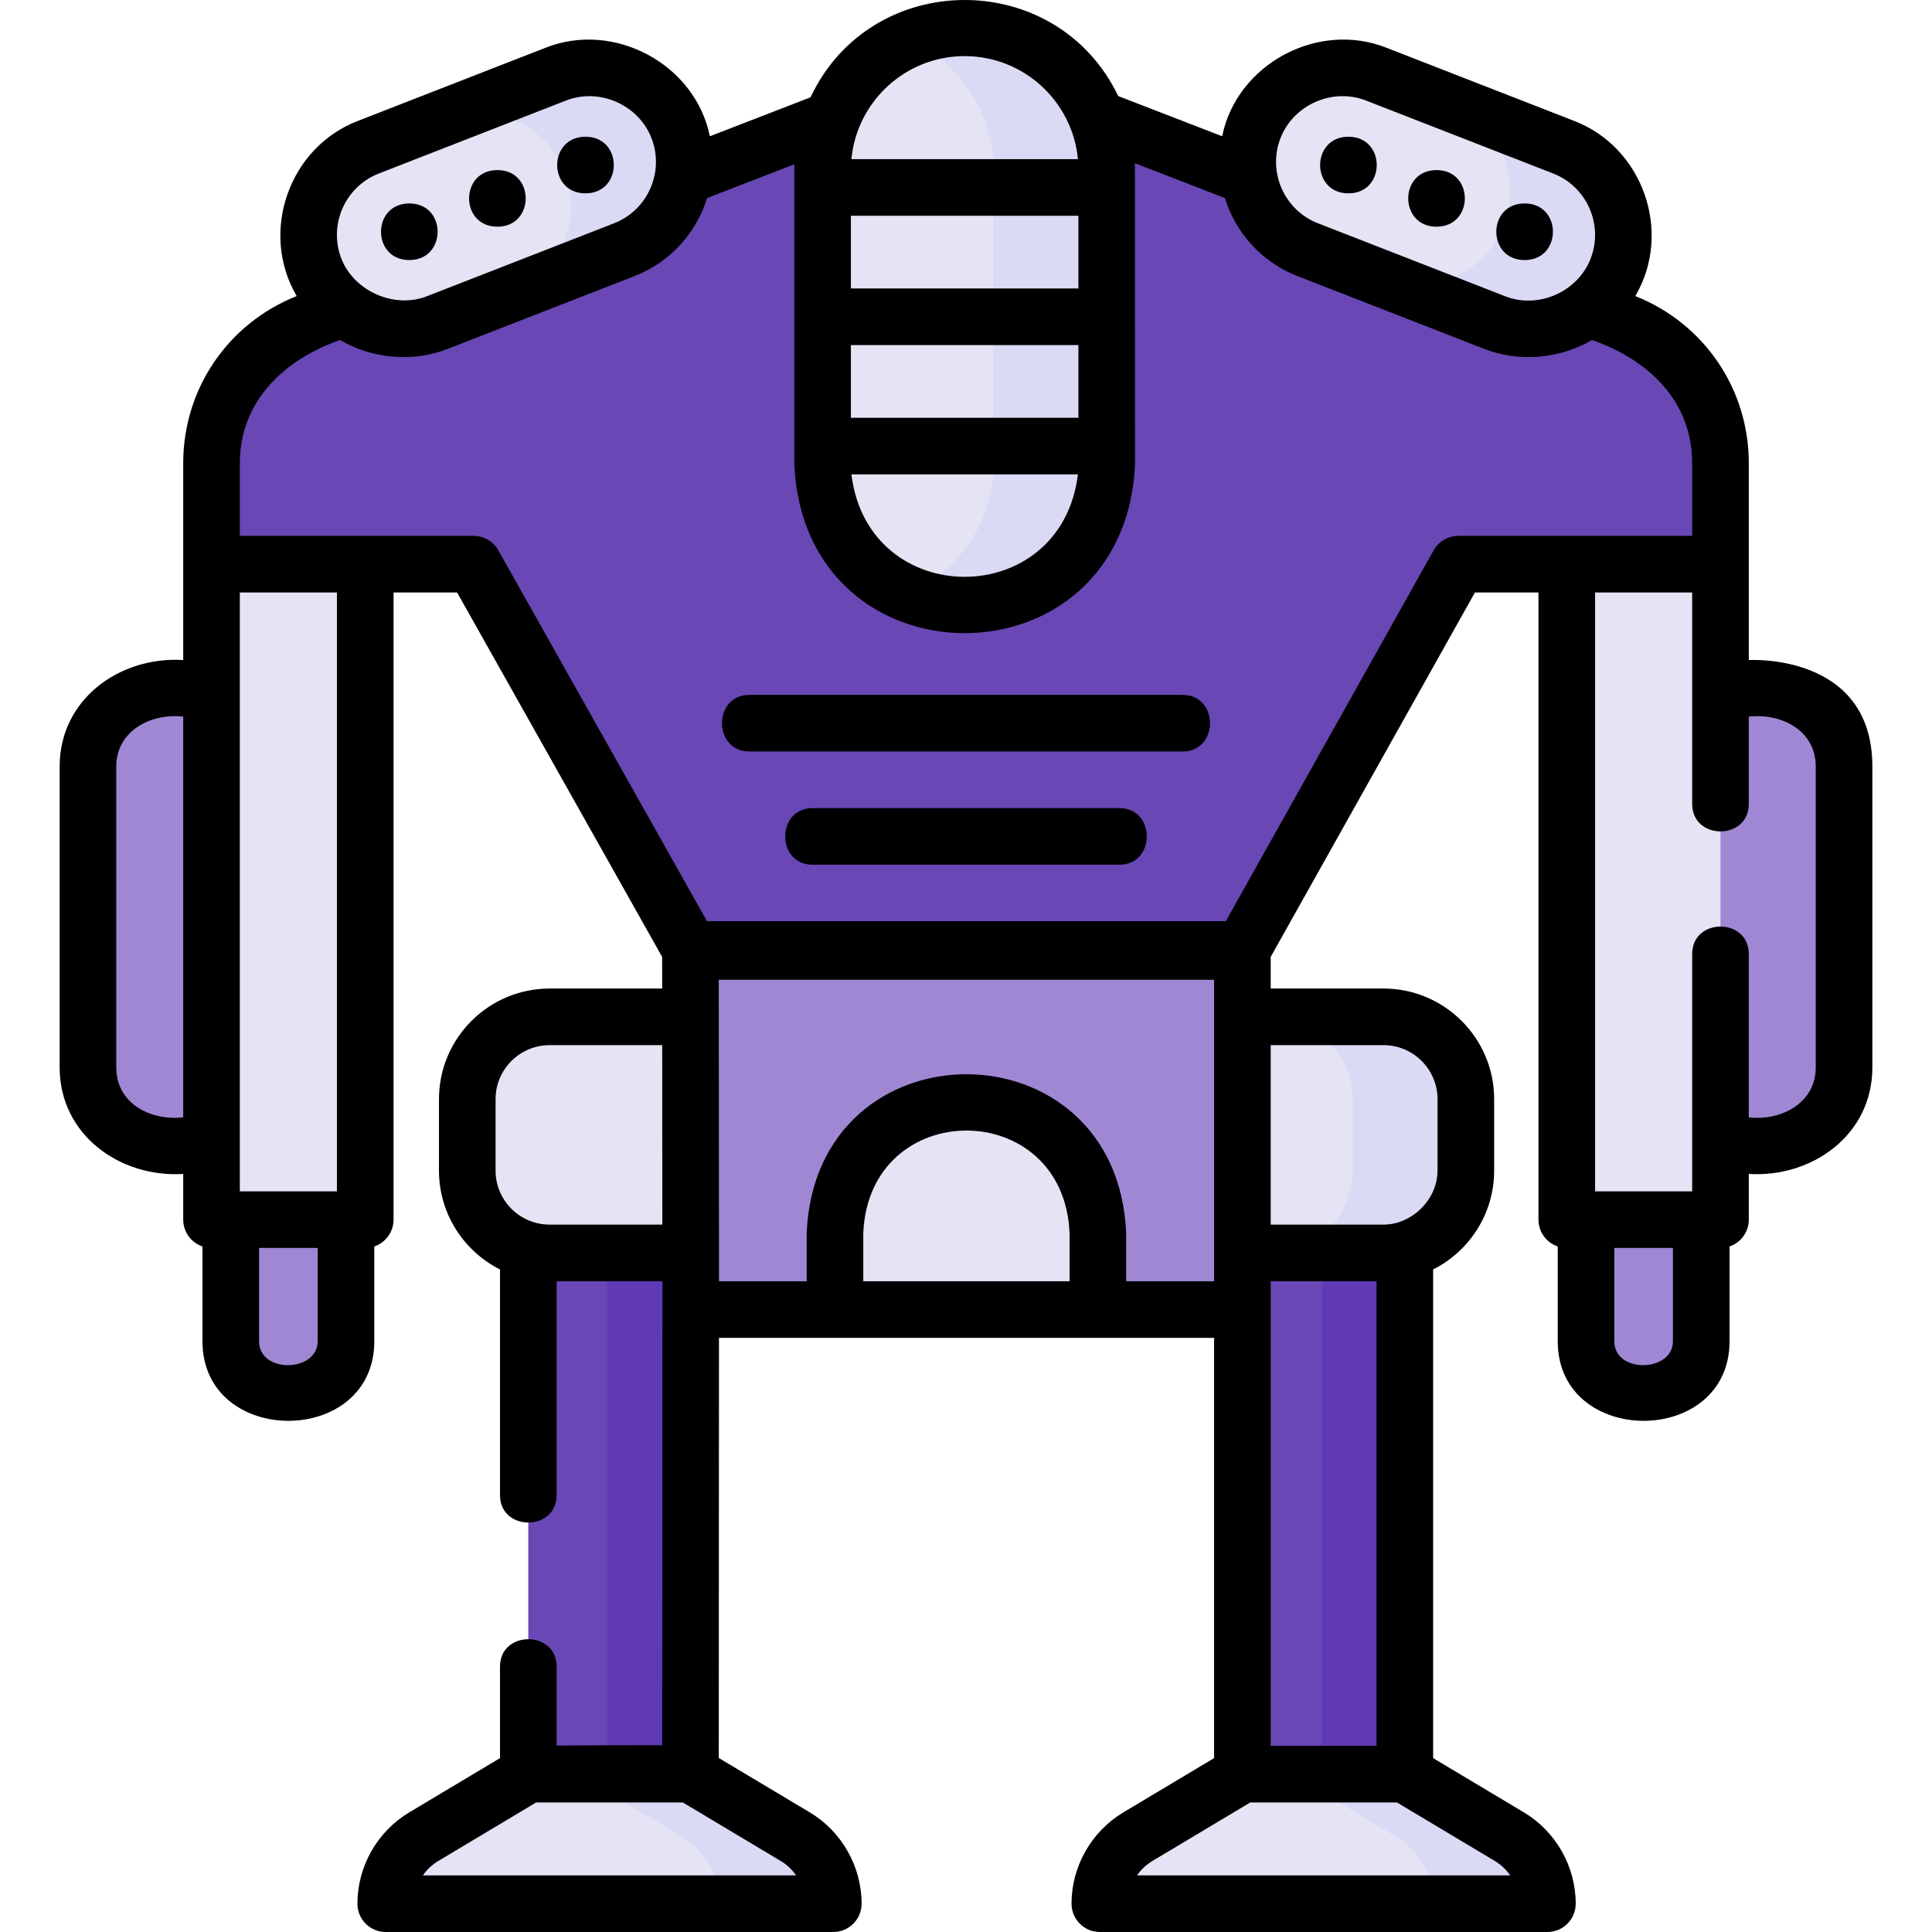 <svg id="Layer_1" enable-background="new 0 0 511.867 511.867" height="100" viewBox="0 0 511.867 511.867" width="100"
     xmlns="http://www.w3.org/2000/svg">
    <g>
        <g>
            <g>
                <path d="m467.86 303.528h-13.695v-121.158h13.695c11.435 0 20.705 9.27 20.705 20.705v79.749c0 11.434-9.27 20.704-20.705 20.704z"
                      fill="#a087d4"/>
                <path d="m415.102 323.131h40.726v-173.656l-40.726-19.608z" fill="#e4e4f5"/>
                <path d="m433.976 369.123h2.978c7.607 0 13.773-6.167 13.773-13.773v-32.218h-30.524v32.218c0 7.606 6.166 13.773 13.773 13.773z"
                      fill="#a087d4"/>
            </g>
            <g>
                <g>
                    <path d="m139.964 321.602h43.033v179.298h-43.033z" fill="#6947b5"
                          transform="matrix(-1 0 0 -1 322.961 822.502)"/>
                    <path d="m44.007 303.528h13.695v-121.158h-13.695c-11.435 0-20.705 9.27-20.705 20.705v79.749c0 11.434 9.27 20.704 20.705 20.704z"
                          fill="#a087d4"/>
                    <path d="m329.164 321.602h43.033v179.298h-43.033z" fill="#6947b5"/>
                    <path d="m350.232 321.602h21.964v179.298h-21.964z" fill="#603ab5"/>
                    <path d="m160.879 321.602h21.964v179.298h-21.964z" fill="#603ab5"/>
                    <path d="m291.39 504.367c0-7.277 3.826-14.019 10.077-17.756l27.696-16.558h17.013 26.02l27.696 16.558c6.251 3.737 10.077 10.479 10.077 17.756z"
                          fill="#e4e4f5"/>
                    <path d="m399.892 486.611-27.696-16.557h-26.02-3.98l27.696 16.557c6.251 3.737 10.077 10.479 10.077 17.756h30c.001-7.277-3.826-14.019-10.077-17.756z"
                          fill="#dadaf5"/>
                    <path d="m220.77 504.367c0-7.277-3.826-14.019-10.077-17.756l-27.696-16.558h-17.013-26.02l-27.696 16.558c-6.251 3.737-10.077 10.479-10.077 17.756z"
                          fill="#e4e4f5"/>
                    <path d="m210.692 486.611-27.696-16.557h-17.013-12.987l27.696 16.557c6.251 3.737 10.077 10.479 10.077 17.756h30c.001-7.277-3.826-14.019-10.077-17.756z"
                          fill="#dadaf5"/>
                    <path d="m123.799 291.204v18.944c0 12.04 9.771 21.801 21.825 21.801h220.912c12.054 0 21.825-9.76 21.825-21.801v-18.944c0-12.04-9.771-21.801-21.825-21.801h-220.912c-12.053.001-21.825 9.761-21.825 21.801z"
                          fill="#e4e4f5"/>
                    <path d="m366.536 269.404h-30c12.054 0 21.825 9.76 21.825 21.801v18.944c0 12.04-9.771 21.801-21.825 21.801h30c12.054 0 21.825-9.761 21.825-21.801v-18.944c0-12.041-9.771-21.801-21.825-21.801z"
                          fill="#dadaf5"/>
                    <path d="m329.164 346.96h-38.297l-35.287-15.011-34.359 15.011h-38.224l-.073-110.657h146.24z"
                          fill="#a087d4"/>
                    <path d="m329.164 251.553 57.209-102.078h69.454v-26.765c0-16.463-10.064-31.257-25.388-37.319l-139.621-54.005h-69.77l-139.621 54.005c-15.324 6.062-25.388 20.856-25.388 37.319v26.765h69.454l57.43 102.078z"
                          fill="#6947b5"/>
                    <g>
                        <path d="m395.831 72.004 9.232 3.571c-1.481-.817-3.022-1.551-4.624-2.185z" fill="#603ab5"/>
                    </g>
                    <path d="m255.58 160.484c-20.787 0-37.639-16.852-37.639-37.639v-77.839c0-20.787 16.852-37.639 37.639-37.639 20.787 0 37.639 16.852 37.639 37.639v77.839c0 20.787-16.851 37.639-37.639 37.639z"
                          fill="#e4e4f5"/>
                    <path d="m255.58 7.367c-5.333 0-10.403 1.116-15 3.116 13.321 5.796 22.639 19.069 22.639 34.523v77.839c0 15.454-9.318 28.727-22.639 34.523 4.597 2 9.667 3.116 15 3.116 20.787 0 37.639-16.852 37.639-37.639v-77.839c0-20.787-16.851-37.639-37.639-37.639z"
                          fill="#dadaf5"/>
                    <path d="m56.039 149.475h40.726v173.656h-40.726z" fill="#e4e4f5"/>
                </g>
                <path d="m290.867 346.96h-69.645v-20.246c0-19.232 15.591-34.823 34.823-34.823 19.232 0 34.823 15.591 34.823 34.823v20.246z"
                      fill="#e4e4f5"/>
                <path d="m74.913 369.123h2.978c7.607 0 13.773-6.167 13.773-13.773v-32.218h-30.524v32.218c0 7.606 6.167 13.773 13.773 13.773z"
                      fill="#a087d4"/>
            </g>
            <g>
                <g>
                    <path d="m165.408 66.145-49.596 19.332c-12.801 4.99-27.357-1.401-32.347-14.202-5.003-12.834 1.346-27.294 14.18-32.297l49.596-19.332c12.801-4.99 27.357 1.401 32.347 14.202 5.003 12.835-1.346 27.295-14.18 32.297z"
                          fill="#e4e4f5"/>
                    <path d="m179.588 33.849c-4.99-12.801-19.546-19.192-32.347-14.202l-49.596 19.332c-.56.218-1.104.461-1.639.715l21.236-8.278c12.801-4.99 27.357 1.401 32.347 14.202 4.784 12.273-.818 26.027-12.54 31.581l28.36-11.054c12.833-5.002 19.182-19.462 14.179-32.296z"
                          fill="#dadaf5"/>
                </g>
                <g>
                    <path d="m346.459 66.145 49.596 19.332c12.801 4.99 27.357-1.401 32.347-14.202 5.003-12.834-1.346-27.294-14.18-32.297l-49.596-19.332c-12.801-4.99-27.357 1.401-32.347 14.202-5.003 12.835 1.346 27.295 14.18 32.297z"
                          fill="#e4e4f5"/>
                    <path d="m414.222 38.979-49.596-19.333c-.627-.244-1.259-.453-1.894-.644l21.49 8.377c12.834 5.003 19.183 19.462 14.18 32.297-4.745 12.174-18.141 18.542-30.453 14.846l28.106 10.956c12.801 4.99 27.357-1.401 32.347-14.202 5.003-12.835-1.346-27.294-14.18-32.297z"
                          fill="#dadaf5"/>
                </g>
            </g>
        </g>
        <g>
            <g>
                <path d="m300.689 43.245-.003-.001c.002.062.003.058.003.001z"/>
                <path d="m463.328 174.87v-52.16c0-19.625-11.777-36.979-30.066-44.268 9.939-16.924 2.057-39.473-16.315-46.451 0 0-49.596-19.332-49.596-19.332-18.188-7.235-39.68 4.339-43.553 23.441l-27.538-10.652c-16.365-34.098-65.446-33.874-81.516.335l-26.673 10.317c-3.874-19.104-25.365-30.673-43.553-23.441l-49.597 19.332c-18.37 6.977-26.255 29.529-16.315 46.451-18.267 7.255-30.066 24.624-30.066 44.268v52.16c-16.804-1.03-32.737 10.359-32.737 28.205v79.749c0 17.827 15.98 29.236 32.737 28.205v12.104c0 3.303 2.135 6.107 5.101 7.108v25.11c0 28.12 45.524 28.112 45.524 0v-25.11c2.965-1.001 5.101-3.805 5.101-7.108v-166.158h16.843l54.318 96.545.006 8.383h-29.808c-16.17 0-29.325 13.144-29.325 29.301v18.944c0 11.431 6.586 21.354 16.165 26.181v59.777c0 9.697 15 9.697 15 0v-56.657h28.027c.013 40.973-.035 81.946-.054 122.919-9.323.004-18.757.021-27.973.103v-20.906c0-9.697-15-9.697-15 0v24.234l-24.044 14.375c-8.469 5.062-13.729 14.333-13.729 24.193 0 4.142 3.358 7.5 7.5 7.5h118.578c4.142 0 7.5-3.358 7.5-7.5 0-9.861-5.261-19.131-13.729-24.193l-24.106-14.411.051-111.303h131.177v111.339l-24.044 14.375c-8.468 5.062-13.729 14.333-13.729 24.193 0 4.142 3.358 7.5 7.5 7.5h118.58c4.142 0 7.5-3.358 7.5-7.5 0-9.86-5.261-19.131-13.729-24.193l-24.044-14.375v-129.47c9.579-4.827 16.165-14.749 16.165-26.181v-18.944c0-16.157-13.155-29.301-29.325-29.301h-29.873v-8.392l54.104-96.536h16.835v166.156c0 3.303 2.135 6.107 5.101 7.108v25.11c0 28.12 45.524 28.112 45.524 0v-25.11c2.965-1.001 5.101-3.805 5.101-7.108v-12.104c16.804 1.03 32.737-10.359 32.737-28.205v-79.749c-.001-30.206-32.738-28.203-32.738-28.203zm-414.788 121.158c-8.444.972-17.737-3.504-17.737-13.205v-79.749c0-9.49 9.313-14.215 17.737-13.205zm290.727-259.456c3.45-8.848 13.787-13.387 22.635-9.938l49.596 19.332c8.96 3.493 13.409 13.625 9.917 22.585-3.403 8.728-13.745 13.404-22.635 9.938l-49.597-19.332c-8.96-3.492-13.408-13.624-9.916-22.585zm-83.687-21.705c15.661 0 28.57 12.007 30.006 27.299h-60.012c1.436-15.292 14.345-27.299 30.006-27.299zm-30.139 42.3h60.278v19.259h-60.278zm0 34.258h60.278v19.259h-60.278zm60.145 34.259c-4.419 36.2-55.607 36.173-60.012 0zm-75.12-82.163c-.001.044-.003.042-.004.002zm-110.097 2.445 49.597-19.332c8.839-3.446 19.187 1.094 22.635 9.938 3.492 8.961-.956 19.092-9.916 22.585l-49.597 19.333c-8.64 3.368-19.291-1.361-22.635-9.938-3.492-8.961.956-19.092 9.916-22.586zm-16.204 309.383c0 8.266-15.524 8.649-15.524 0v-24.718h15.524zm5.1-39.717h-25.725v-158.657h25.726v158.657zm56.359 8.817c-7.899 0-14.325-6.416-14.325-14.301v-18.944c0-7.885 6.426-14.301 14.325-14.301h29.819l.036 47.545h-29.855zm61.22 168.6c1.635.978 3.015 2.29 4.071 3.818h-98.871c1.057-1.528 2.437-2.841 4.072-3.818l25.918-15.495h38.891zm76.523-153.589h-54.646v-12.746c1.505-36.256 53.154-36.228 54.646 0zm15 0v-12.746c-2.331-56.161-82.335-56.117-84.646 0v12.746h-23.228l-.063-79.882h131.233v79.882zm97.677 153.589c1.635.978 3.015 2.29 4.071 3.818h-98.871c1.057-1.529 2.436-2.841 4.072-3.818l25.918-15.495h38.891zm-59.38-30.495v-123.105h28.033v123.105zm29.872-185.651c7.899 0 14.325 6.416 14.325 14.301v18.944c0 7.633-6.76 14.301-14.325 14.301h-29.873v-47.545h29.873zm19.837-134.928c-2.714 0-5.216 1.466-6.542 3.833l-55.061 98.245h-137.46l-55.28-98.255c-1.329-2.361-3.827-3.822-6.537-3.822h-61.953v-19.266c0-16.566 11.936-27.536 26.568-32.635 8.459 5.014 19.249 5.968 28.427 2.391l49.597-19.332c9.573-3.732 16.377-11.539 19.204-20.666l23.105-8.937v79.315c2.478 59.882 87.809 59.865 90.278 0 0 0-.032-80.074-.031-79.6l23.843 9.223c2.826 9.128 9.63 16.934 19.204 20.666l49.597 19.332c9.162 3.572 19.977 2.618 28.427-2.391 14.713 5.094 26.568 16.004 26.568 32.635v19.265h-61.954zm56.854 213.374c0 8.266-15.524 8.649-15.524 0v-24.718h15.524zm37.838-72.526c0 9.49-9.313 14.215-17.737 13.205v-43.272c0-9.697-15-9.697-15 0v62.875h-25.726v-158.656h25.726v56.019c0 9.697 15 9.697 15 0v-23.124c8.444-.972 17.737 3.505 17.737 13.205z"/>
            </g>
            <path d="m296.563 214.103h-81.259c-9.697 0-9.697 15 0 15h81.259c9.697 0 9.697-15 0-15z"/>
            <path d="m313.31 184.101h-114.753c-9.697 0-9.697 15 0 15h114.753c9.697 0 9.697-15 0-15z"/>
            <path d="m108.443 68.901c9.992 0 10.008-15 0-15-9.991 0-10.008 15 0 15z"/>
            <path d="m131.782 60.062c9.992 0 10.008-15 0-15-9.992 0-10.008 15 0 15z"/>
            <path d="m155.12 51.224c9.992 0 10.008-15 0-15-9.991 0-10.008 15 0 15z"/>
            <path d="m403.934 68.901c9.992 0 10.008-15 0-15-9.991 0-10.008 15 0 15z"/>
            <path d="m380.596 60.062c9.992 0 10.008-15 0-15-9.992 0-10.008 15 0 15z"/>
            <path d="m357.257 51.224c9.992 0 10.008-15 0-15-9.991 0-10.008 15 0 15z"/>
        </g>
    </g>
</svg>